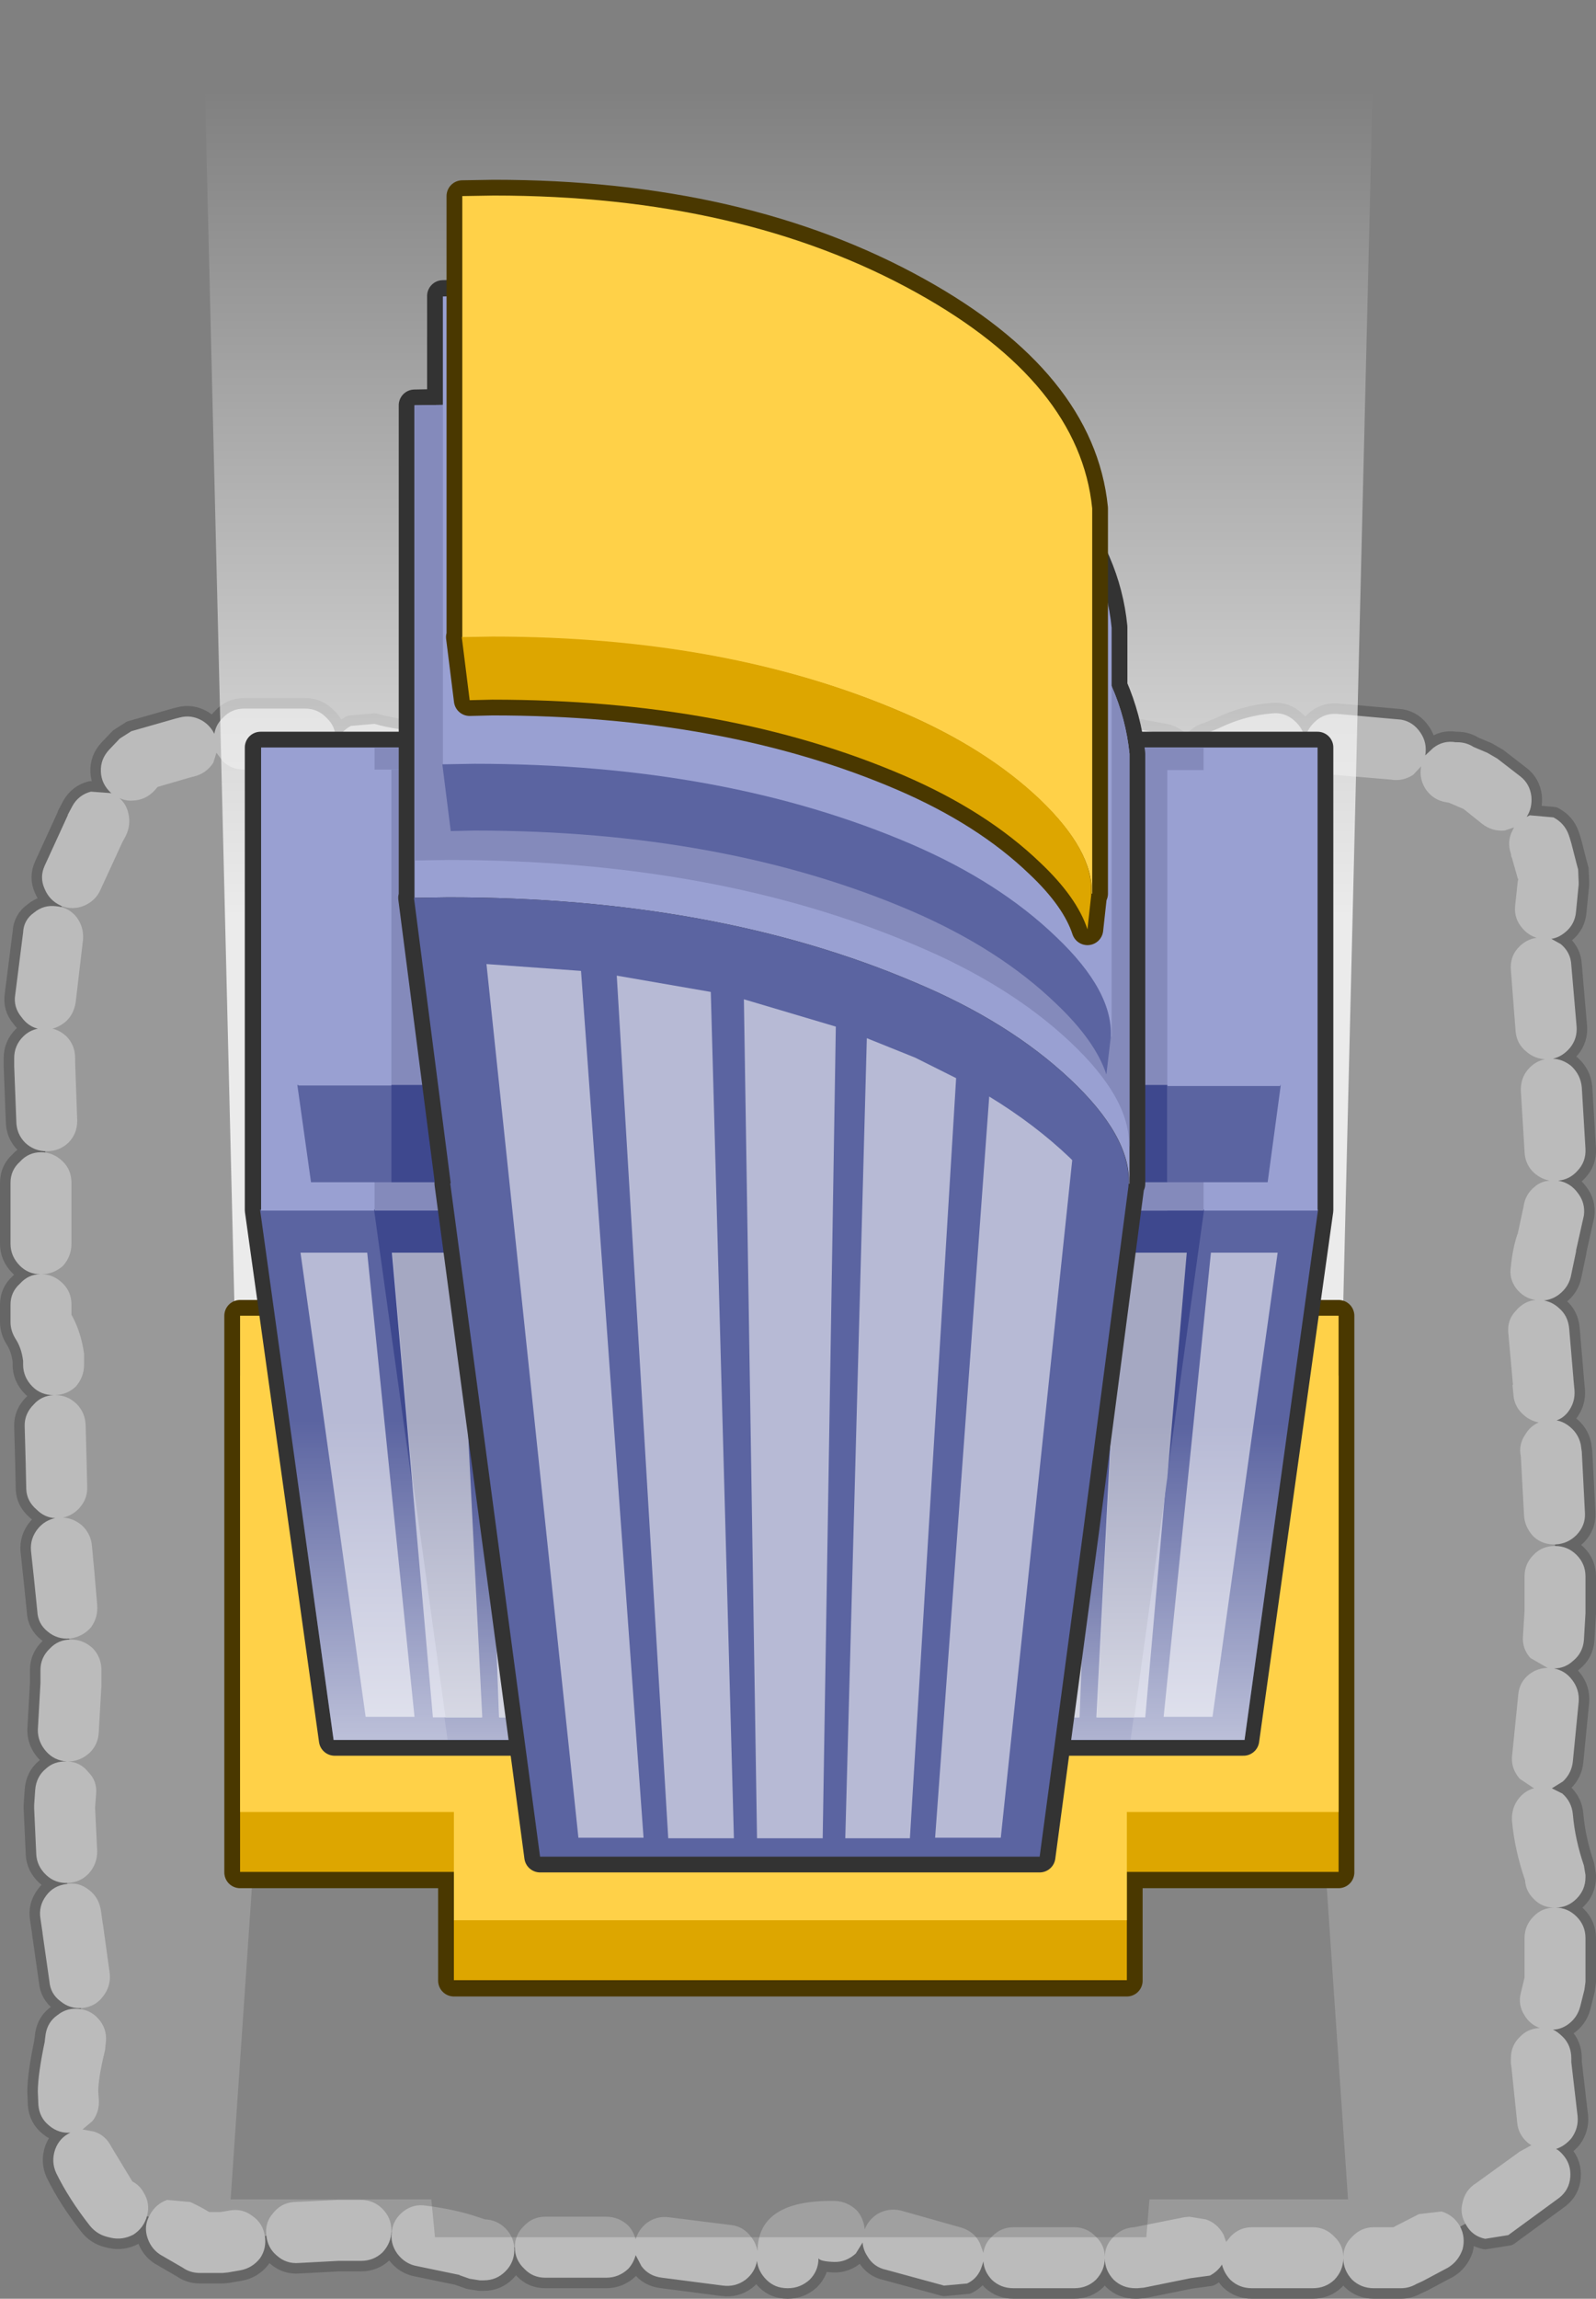 <?xml version="1.0" encoding="UTF-8" standalone="no"?>
<svg xmlns:xlink="http://www.w3.org/1999/xlink" height="218.65px" width="151.9px" xmlns="http://www.w3.org/2000/svg">
  <rect width="100%" height="100%" fill="#808080" stroke="none"/>
  <g transform="matrix(1.0, 0.0, 0.0, 1.0, 75.1, 129.55)">
    <path d="M-28.95 81.55 Q-27.8 81.6 -27.0 82.4 -26.15 83.25 -26.15 84.45 -26.15 85.65 -27.0 86.5 -27.85 87.35 -29.05 87.35 L-29.45 87.35 -30.4 87.2 -31.4 86.85 -31.3 86.85 -35.4 86.0 Q-36.55 85.8 -37.3 84.8 -38.0 83.8 -37.8 82.65 -37.65 81.5 -36.65 80.75 -35.7 80.05 -34.55 80.25 -31.75 80.6 -29.55 81.35 L-29.4 81.4 -28.95 81.55 M-47.15 79.9 L-42.9 79.7 -40.75 79.7 Q-39.55 79.7 -38.7 80.55 -37.85 81.4 -37.85 82.6 -37.85 83.8 -38.7 84.7 -39.55 85.5 -40.75 85.5 L-42.9 85.5 -46.65 85.7 Q-47.85 85.8 -48.75 85.0 -49.65 84.25 -49.75 83.05 -49.9 81.85 -49.1 80.95 -48.35 80.0 -47.15 79.9 M-60.85 81.15 Q-60.3 80.1 -59.2 79.7 L-57.0 79.9 Q-56.0 80.35 -55.2 80.85 L-54.1 80.85 -53.2 80.7 Q-52.0 80.5 -51.05 81.25 -50.1 81.9 -49.9 83.1 -49.7 84.3 -50.35 85.25 -51.1 86.2 -52.25 86.4 L-53.4 86.6 -53.9 86.65 -56.05 86.65 Q-57.0 86.65 -57.7 86.15 L-59.6 85.05 Q-60.65 84.5 -61.05 83.35 -61.45 82.2 -60.85 81.15 M-70.75 63.9 Q-70.55 62.75 -69.6 62.1 -68.65 61.35 -67.4 61.55 -66.25 61.75 -65.55 62.7 -64.85 63.65 -65.05 64.9 L-65.1 65.45 -65.15 65.65 Q-65.75 68.15 -65.75 69.4 L-65.7 70.1 Q-65.6 71.3 -66.3 72.2 L-67.25 73.0 -66.15 73.2 Q-65.05 73.55 -64.5 74.65 L-62.5 77.95 Q-61.8 78.3 -61.4 79.05 -60.8 80.05 -61.1 81.2 -61.4 82.35 -62.4 83.0 -63.45 83.55 -64.55 83.3 L-64.95 83.2 Q-65.9 82.95 -66.55 82.15 -68.55 79.6 -69.75 77.15 -70.25 76.05 -69.85 74.9 -69.45 73.8 -68.4 73.3 L-68.35 73.3 Q-69.5 73.4 -70.4 72.65 -71.35 71.9 -71.45 70.65 L-71.5 69.4 Q-71.5 67.75 -70.8 64.45 L-70.85 64.65 -70.75 63.9 M-65.3 53.5 L-64.65 58.2 Q-64.55 59.4 -65.3 60.35 -66.0 61.3 -67.25 61.45 -68.45 61.55 -69.35 60.8 -70.3 60.1 -70.4 58.9 L-71.05 54.35 -71.05 54.3 -71.25 52.95 Q-71.45 51.75 -70.7 50.75 -70.0 49.8 -68.75 49.65 -67.6 49.45 -66.65 50.2 -65.7 50.9 -65.5 52.15 L-65.3 53.55 -65.3 53.5 M-68.35 26.4 Q-67.15 26.4 -66.25 27.25 -65.45 28.1 -65.45 29.3 L-65.45 30.65 -65.45 30.8 -65.7 35.2 Q-65.75 36.4 -66.6 37.2 -67.5 38.0 -68.65 38.0 -67.45 38.05 -66.7 39.0 -65.85 39.85 -65.95 41.05 L-66.05 42.4 -65.85 46.55 Q-65.85 47.75 -66.65 48.65 -67.45 49.5 -68.65 49.55 -69.85 49.6 -70.7 48.8 -71.6 47.95 -71.65 46.8 L-71.85 42.45 -71.85 42.15 -71.75 40.7 Q-71.65 39.45 -70.75 38.7 -69.95 37.95 -68.75 38.0 -69.95 37.9 -70.7 37.05 -71.5 36.15 -71.5 35.0 L-71.25 30.55 -71.25 29.3 Q-71.25 28.1 -70.35 27.25 -69.55 26.4 -68.35 26.4 M-73.2 -19.05 Q-72.4 -19.95 -71.2 -19.95 -70.0 -19.95 -69.1 -19.05 -68.3 -18.25 -68.3 -17.05 L-68.3 -11.25 Q-68.3 -10.05 -69.1 -9.15 -70.0 -8.35 -71.15 -8.35 -70.0 -8.35 -69.1 -7.45 -68.3 -6.65 -68.3 -5.45 L-68.3 -4.5 Q-67.4 -2.9 -67.1 -0.8 L-67.1 -0.35 -67.1 0.25 Q-67.1 1.45 -67.9 2.35 -68.7 3.1 -69.85 3.15 -68.65 3.15 -67.8 4.0 -67.0 4.8 -66.95 6.0 L-66.85 9.75 -66.85 9.8 -66.8 11.85 Q-66.75 13.0 -67.55 13.9 -68.2 14.6 -69.1 14.8 -68.15 14.85 -67.35 15.5 -66.45 16.3 -66.35 17.5 L-66.1 20.15 -66.1 20.2 -65.85 23.1 Q-65.75 24.3 -66.45 25.25 -67.25 26.15 -68.45 26.3 -69.65 26.4 -70.55 25.65 -71.5 24.9 -71.55 23.7 L-71.85 20.75 -72.15 17.95 Q-72.25 16.75 -71.45 15.8 -70.8 15.05 -69.85 14.85 -70.85 14.8 -71.6 14.05 -72.55 13.25 -72.6 12.1 L-72.65 9.9 -72.65 9.8 -72.75 6.15 Q-72.8 4.95 -71.9 4.05 -71.15 3.2 -70.0 3.15 -71.2 3.15 -72.0 2.35 -72.9 1.45 -72.9 0.25 L-72.9 -0.1 Q-73.05 -1.35 -73.65 -2.25 -74.1 -3.0 -74.1 -3.8 L-74.1 -5.45 Q-74.1 -6.65 -73.2 -7.45 -72.4 -8.35 -71.25 -8.35 -72.4 -8.35 -73.2 -9.15 -74.1 -10.05 -74.1 -11.25 L-74.1 -17.05 Q-74.1 -18.25 -73.2 -19.05 M-67.8 -42.3 Q-67.1 -41.35 -67.2 -40.15 L-67.9 -34.2 Q-68.1 -32.95 -69.0 -32.25 -69.55 -31.85 -70.1 -31.7 -69.4 -31.55 -68.75 -30.95 -67.95 -30.1 -67.95 -28.9 L-67.95 -28.55 -67.75 -22.95 Q-67.75 -21.7 -68.6 -20.85 -69.45 -20.05 -70.65 -20.05 -71.85 -20.05 -72.7 -20.85 -73.55 -21.7 -73.55 -22.95 L-73.75 -28.15 -73.75 -28.35 -73.75 -28.9 Q-73.75 -30.1 -72.9 -30.95 -72.3 -31.55 -71.5 -31.7 -72.45 -31.95 -73.05 -32.8 -73.85 -33.75 -73.65 -34.95 L-72.9 -40.85 Q-72.85 -42.05 -71.85 -42.75 -70.95 -43.5 -69.75 -43.35 -68.55 -43.25 -67.8 -42.3 M-68.65 -52.0 L-68.65 -52.05 -68.2 -52.9 Q-67.6 -53.95 -66.45 -54.25 L-64.4 -54.1 -64.5 -54.1 Q-65.45 -54.95 -65.5 -56.15 -65.55 -57.35 -64.7 -58.25 L-63.7 -59.3 -62.6 -60.0 -58.4 -61.2 -58.0 -61.3 Q-56.9 -61.6 -55.85 -61.0 -55.1 -60.55 -54.7 -59.75 -54.55 -60.65 -53.9 -61.25 -53.1 -62.15 -51.85 -62.15 L-46.05 -62.15 Q-44.85 -62.15 -44.0 -61.25 -43.15 -60.45 -43.15 -59.25 -43.15 -58.05 -44.0 -57.15 -44.85 -56.35 -46.05 -56.35 L-51.85 -56.35 Q-53.1 -56.35 -53.9 -57.15 L-54.5 -57.95 -54.8 -57.0 Q-55.45 -56.0 -56.6 -55.7 L-57.0 -55.6 -60.1 -54.7 -60.4 -54.35 Q-61.25 -53.45 -62.45 -53.4 -63.15 -53.35 -63.75 -53.65 -63.1 -53.1 -62.9 -52.25 -62.6 -51.1 -63.15 -50.0 L-63.45 -49.45 -65.5 -45.0 Q-65.95 -43.9 -67.1 -43.4 -68.2 -42.95 -69.3 -43.4 -70.4 -43.9 -70.85 -45.0 -71.35 -46.1 -70.85 -47.2 L-68.65 -52.0 M-31.6 -56.95 Q-31.65 -55.75 -32.5 -54.95 -33.4 -54.1 -34.6 -54.15 -38.8 -54.3 -41.25 -55.2 -42.4 -55.55 -42.95 -56.65 -43.5 -57.7 -43.15 -58.8 -42.75 -59.95 -41.7 -60.5 L-39.45 -60.7 Q-37.5 -60.1 -34.35 -59.95 -33.2 -59.9 -32.35 -59.0 -31.55 -58.15 -31.6 -56.95 M-28.6 -60.2 L-22.5 -60.35 Q-21.3 -60.3 -20.5 -59.45 -19.65 -58.6 -19.65 -57.4 -19.7 -56.2 -20.5 -55.4 -21.4 -54.55 -22.6 -54.55 L-28.25 -54.4 Q-29.45 -54.35 -30.35 -55.15 -31.25 -55.9 -31.35 -57.1 -31.45 -58.35 -30.6 -59.2 -29.8 -60.1 -28.6 -60.2 M16.45 82.35 Q17.65 82.75 18.15 83.8 L18.5 84.75 Q18.6 83.85 19.3 83.2 20.15 82.3 21.35 82.3 L27.15 82.3 Q28.35 82.3 29.2 83.2 30.05 84.0 30.05 85.15 30.05 84.0 30.9 83.2 31.7 82.35 32.85 82.3 L37.6 81.35 38.1 81.3 39.65 81.55 Q40.75 81.9 41.35 83.0 L41.6 83.7 42.0 83.2 Q42.85 82.3 44.05 82.3 L49.85 82.3 Q51.05 82.3 51.9 83.2 52.75 84.0 52.75 85.15 52.75 84.0 53.6 83.2 54.45 82.3 55.65 82.3 L57.5 82.3 57.65 82.25 57.6 82.25 59.95 81.05 62.1 80.8 Q63.25 81.15 63.85 82.2 64.4 83.25 64.1 84.4 63.7 85.55 62.7 86.15 L60.35 87.4 60.25 87.45 59.7 87.7 Q59.0 88.1 58.25 88.1 L55.65 88.1 Q54.45 88.1 53.6 87.3 52.75 86.4 52.75 85.25 52.75 86.4 51.9 87.3 51.05 88.1 49.85 88.1 L44.05 88.1 Q42.85 88.1 42.0 87.3 41.4 86.65 41.2 85.85 40.8 86.5 40.05 86.9 L38.2 87.15 33.75 88.05 33.15 88.1 32.95 88.1 Q31.75 88.1 30.9 87.3 30.05 86.4 30.05 85.25 30.05 86.4 29.2 87.3 28.35 88.1 27.15 88.1 L21.35 88.1 Q20.15 88.1 19.3 87.3 18.55 86.5 18.5 85.55 L18.35 86.0 Q18.0 87.15 16.95 87.65 L14.75 87.85 9.25 86.35 Q8.05 86.1 7.45 85.05 7.05 84.45 7.0 83.75 L6.35 84.8 Q5.4 85.65 4.25 85.6 2.95 85.55 2.8 85.25 2.8 86.45 1.95 87.3 1.05 88.1 -0.1 88.1 L-0.15 88.1 Q-1.35 88.1 -2.15 87.3 -2.95 86.5 -3.05 85.5 -3.25 86.6 -4.15 87.3 -5.1 88.0 -6.3 87.85 L-12.1 87.1 Q-13.35 86.95 -14.05 86.0 L-14.6 84.95 Q-14.8 85.7 -15.3 86.25 -16.2 87.1 -17.4 87.1 L-23.2 87.1 Q-24.4 87.1 -25.2 86.25 -26.1 85.4 -26.1 84.2 -26.1 83.0 -25.2 82.15 -24.4 81.3 -23.2 81.3 L-17.4 81.3 Q-16.2 81.3 -15.3 82.15 -14.8 82.7 -14.6 83.45 -14.35 82.55 -13.55 81.9 -12.6 81.2 -11.45 81.35 L-5.45 82.1 Q-4.3 82.25 -3.55 83.3 -3.15 83.85 -3.0 84.55 -2.95 79.65 4.4 79.8 5.55 79.85 6.45 80.7 7.1 81.45 7.2 82.5 7.55 81.6 8.4 81.05 9.4 80.45 10.6 80.7 L16.45 82.35 M70.85 18.35 Q71.65 17.5 72.9 17.5 74.1 17.5 74.95 18.35 75.8 19.2 75.8 20.4 L75.8 23.8 75.8 23.9 75.65 26.45 Q75.55 27.65 74.65 28.4 73.85 29.15 72.8 29.15 73.85 29.35 74.5 30.2 75.25 31.15 75.15 32.35 L74.6 37.95 Q74.5 39.1 73.65 39.9 L72.6 40.55 73.6 41.05 Q74.5 41.85 74.6 43.05 74.8 45.4 75.65 47.9 L75.8 48.8 75.8 49.0 Q75.8 50.2 74.95 51.05 74.1 51.9 72.95 51.9 74.1 51.9 74.95 52.75 75.8 53.6 75.8 54.8 L75.8 58.95 75.7 59.7 75.3 61.3 Q75.0 62.45 74.0 63.1 73.35 63.5 72.7 63.5 73.15 63.7 73.65 64.2 74.45 65.0 74.45 66.25 L74.45 66.6 75.05 71.75 Q75.15 72.9 74.45 73.85 73.8 74.6 73.0 74.85 73.3 75.0 73.65 75.4 74.45 76.3 74.35 77.55 74.25 78.75 73.3 79.5 L68.45 83.05 66.25 83.4 Q65.05 83.15 64.45 82.1 63.8 81.05 64.1 79.95 64.35 78.75 65.4 78.1 L69.55 75.1 70.65 74.5 70.35 74.3 Q69.4 73.5 69.3 72.35 L68.75 67.05 68.7 66.7 68.7 66.25 Q68.7 65.0 69.55 64.2 70.3 63.4 71.45 63.35 70.5 63.0 70.0 62.15 69.35 61.15 69.65 60.0 L70.0 58.55 70.0 54.8 Q70.0 53.6 70.85 52.75 71.65 51.9 72.85 51.9 71.65 51.9 70.85 51.05 70.1 50.3 70.05 49.3 69.05 46.4 68.8 43.6 68.75 42.35 69.5 41.45 70.1 40.75 70.9 40.55 L69.55 39.65 Q68.75 38.75 68.8 37.6 L69.4 31.65 Q69.5 30.45 70.45 29.7 71.25 29.1 72.2 29.1 L70.55 28.15 Q69.75 27.25 69.85 26.05 L70.0 23.65 70.0 20.4 Q70.0 19.2 70.85 18.35 M15.7 -60.25 Q16.5 -61.15 17.75 -61.15 L23.5 -61.15 Q24.75 -61.15 25.6 -60.25 26.4 -59.45 26.4 -58.25 26.4 -57.0 25.6 -56.15 24.75 -55.35 23.5 -55.35 L17.75 -55.35 Q16.5 -55.35 15.7 -56.15 15.0 -56.85 14.9 -57.65 14.95 -56.65 14.3 -55.7 13.55 -54.75 12.4 -54.55 L6.45 -53.85 Q5.25 -53.75 4.35 -54.45 3.65 -55.05 3.45 -55.8 3.3 -55.05 2.75 -54.4 1.95 -53.5 0.75 -53.45 L-5.1 -53.2 Q-6.35 -53.15 -7.2 -54.0 -8.05 -54.8 -8.1 -56.0 -8.1 -54.85 -8.95 -54.0 -9.8 -53.15 -11.0 -53.15 L-14.2 -53.15 -17.3 -53.4 Q-18.45 -53.6 -19.1 -54.55 -19.85 -55.5 -19.65 -56.75 -19.45 -57.9 -18.5 -58.55 -17.55 -59.3 -16.3 -59.1 L-14.2 -58.95 -11.0 -58.95 Q-9.8 -58.95 -8.95 -58.1 -8.1 -57.25 -8.1 -56.1 -8.1 -57.25 -7.3 -58.1 -6.5 -58.95 -5.3 -59.0 L0.45 -59.25 Q1.6 -59.3 2.5 -58.45 3.1 -58.0 3.35 -57.25 3.5 -58.0 3.95 -58.55 4.7 -59.5 5.9 -59.6 L11.55 -60.3 Q12.7 -60.5 13.7 -59.75 14.65 -59.1 14.85 -57.95 L14.85 -58.25 Q14.85 -59.45 15.7 -60.25 M50.05 -60.9 Q50.9 -61.7 52.1 -61.65 L58.25 -61.1 Q59.4 -60.9 60.1 -59.85 60.75 -58.9 60.55 -57.7 L61.3 -58.4 Q62.25 -59.15 63.45 -58.95 L63.6 -58.95 Q64.45 -58.95 65.15 -58.5 L66.45 -57.95 67.4 -57.4 69.6 -55.7 Q70.5 -55.0 70.65 -53.8 70.75 -52.7 70.2 -51.85 L70.5 -52.0 72.75 -51.8 Q73.8 -51.25 74.2 -50.15 L74.3 -49.85 74.45 -49.35 74.95 -47.4 75.1 -46.85 75.15 -45.65 75.15 -45.4 74.9 -42.85 Q74.8 -41.65 73.9 -40.9 73.25 -40.35 72.55 -40.25 L73.45 -39.75 Q74.4 -38.95 74.45 -37.75 L74.95 -31.95 Q75.05 -30.75 74.3 -29.85 73.6 -29.05 72.7 -28.85 73.65 -28.8 74.45 -28.15 75.35 -27.3 75.45 -26.1 L75.8 -20.25 Q75.85 -19.05 75.05 -18.2 74.3 -17.35 73.2 -17.25 74.35 -17.05 75.05 -16.1 75.8 -15.15 75.65 -13.95 L74.9 -10.6 74.9 -10.5 74.45 -8.35 Q74.25 -7.15 73.25 -6.4 72.65 -5.95 71.85 -5.85 72.65 -5.7 73.25 -5.15 74.15 -4.4 74.25 -3.15 L74.65 1.55 74.65 1.6 74.75 2.65 Q74.85 3.85 74.1 4.8 73.65 5.35 73.05 5.55 73.6 5.65 74.1 6.0 75.1 6.7 75.35 7.85 L75.45 8.55 75.75 14.4 Q75.8 15.55 74.95 16.45 74.1 17.3 72.95 17.35 71.7 17.4 70.85 16.6 70.0 15.7 69.95 14.55 L69.65 9.05 69.65 9.0 Q69.4 7.85 70.1 6.85 70.55 6.1 71.35 5.75 70.6 5.6 70.05 5.15 69.05 4.35 68.95 3.2 L68.85 2.15 68.9 2.2 68.45 -2.8 Q68.35 -4.0 69.15 -4.85 69.95 -5.8 71.05 -5.9 69.95 -6.05 69.2 -7.0 68.5 -7.95 68.7 -9.1 68.85 -10.7 69.3 -12.1 L69.35 -12.2 69.9 -14.75 Q70.05 -15.95 71.0 -16.7 71.6 -17.2 72.4 -17.25 71.6 -17.4 70.95 -17.95 70.05 -18.75 70.0 -20.0 L69.65 -25.75 Q69.6 -27.0 70.35 -27.85 71.0 -28.6 71.95 -28.8 70.95 -28.85 70.2 -29.5 69.25 -30.25 69.15 -31.45 L68.7 -37.25 Q68.6 -38.5 69.35 -39.35 70.1 -40.2 71.15 -40.35 70.35 -40.6 69.8 -41.25 69.0 -42.15 69.1 -43.35 L69.35 -45.7 69.4 -45.9 69.35 -46.0 68.8 -47.95 68.75 -48.05 68.7 -48.35 Q68.3 -49.5 68.85 -50.55 L69.0 -50.85 68.1 -50.55 Q66.9 -50.45 65.95 -51.2 L64.2 -52.6 62.8 -53.2 62.5 -53.25 Q61.35 -53.45 60.65 -54.4 59.95 -55.4 60.15 -56.6 L60.15 -56.65 59.4 -55.85 Q58.4 -55.2 57.25 -55.4 L51.85 -55.85 Q50.65 -55.9 49.85 -56.8 49.2 -57.5 49.1 -58.35 L48.45 -56.95 Q47.6 -56.0 46.45 -55.9 44.9 -55.8 43.5 -55.15 L43.55 -55.15 41.6 -54.3 Q40.45 -54.0 39.4 -54.55 38.3 -55.1 37.95 -56.25 37.7 -55.2 36.85 -54.5 35.9 -53.85 34.7 -54.0 L31.8 -54.55 31.75 -54.6 28.65 -55.4 Q27.5 -55.65 26.85 -56.75 26.25 -57.8 26.55 -58.9 26.85 -60.05 27.9 -60.7 L30.15 -61.0 33.15 -60.2 33.1 -60.2 35.55 -59.75 Q36.75 -59.6 37.5 -58.55 L37.9 -57.75 38.15 -58.4 Q38.7 -59.55 39.85 -59.85 L40.95 -60.3 41.05 -60.35 Q43.45 -61.5 46.05 -61.7 47.2 -61.8 48.1 -61.0 48.95 -60.25 49.1 -59.2 49.25 -60.15 50.05 -60.9" fill="#999999" fill-rule="evenodd" stroke="none"/>
    <path d="M50.05 -60.9 Q49.25 -60.15 49.1 -59.2 48.95 -60.25 48.1 -61.0 47.2 -61.8 46.05 -61.7 43.45 -61.5 41.05 -60.35 L40.95 -60.3 39.85 -59.85 Q38.7 -59.55 38.15 -58.4 L37.9 -57.75 37.5 -58.55 Q36.75 -59.6 35.55 -59.75 L33.1 -60.2 33.15 -60.2 30.15 -61.0 27.9 -60.7 Q26.85 -60.05 26.55 -58.9 26.25 -57.8 26.85 -56.75 27.5 -55.65 28.65 -55.4 L31.75 -54.6 31.8 -54.55 34.7 -54.0 Q35.9 -53.85 36.85 -54.5 37.7 -55.2 37.95 -56.25 38.3 -55.1 39.4 -54.55 40.45 -54.0 41.6 -54.3 L43.55 -55.15 43.5 -55.15 Q44.9 -55.8 46.45 -55.9 47.6 -56.0 48.45 -56.95 L49.1 -58.35 Q49.2 -57.5 49.85 -56.8 50.65 -55.9 51.85 -55.85 L57.25 -55.4 Q58.4 -55.2 59.4 -55.85 L60.15 -56.65 60.15 -56.6 Q59.95 -55.4 60.65 -54.4 61.35 -53.45 62.5 -53.25 L62.8 -53.2 64.2 -52.6 65.95 -51.2 Q66.9 -50.45 68.1 -50.55 L69.0 -50.85 68.85 -50.55 Q68.3 -49.5 68.7 -48.35 L68.75 -48.05 68.8 -47.95 69.35 -46.0 69.4 -45.9 69.35 -45.7 69.1 -43.35 Q69.0 -42.15 69.8 -41.25 70.35 -40.6 71.15 -40.35 70.1 -40.2 69.35 -39.35 68.6 -38.5 68.7 -37.25 L69.15 -31.45 Q69.25 -30.25 70.2 -29.5 70.95 -28.85 71.95 -28.8 71.0 -28.6 70.35 -27.85 69.6 -27.0 69.65 -25.75 L70.0 -20.0 Q70.05 -18.75 70.95 -17.95 71.6 -17.4 72.4 -17.25 71.6 -17.2 71.0 -16.7 70.05 -15.95 69.9 -14.75 L69.35 -12.2 69.3 -12.1 Q68.85 -10.7 68.7 -9.1 68.5 -7.95 69.2 -7.0 69.95 -6.05 71.05 -5.9 69.95 -5.8 69.15 -4.85 68.35 -4.0 68.45 -2.8 L68.9 2.2 68.85 2.15 68.95 3.2 Q69.05 4.35 70.05 5.15 70.6 5.6 71.35 5.75 70.55 6.1 70.1 6.85 69.4 7.85 69.65 9.0 L69.65 9.05 69.95 14.55 Q70.0 15.7 70.85 16.6 71.7 17.4 72.95 17.35 74.1 17.3 74.95 16.45 75.8 15.55 75.75 14.4 L75.45 8.55 75.35 7.85 Q75.1 6.7 74.1 6.0 73.6 5.65 73.05 5.55 73.65 5.35 74.1 4.8 74.85 3.85 74.75 2.65 L74.65 1.6 74.65 1.55 74.25 -3.15 Q74.15 -4.4 73.25 -5.15 72.65 -5.7 71.85 -5.85 72.65 -5.95 73.25 -6.4 74.25 -7.15 74.45 -8.35 L74.9 -10.5 74.9 -10.6 75.65 -13.95 Q75.8 -15.15 75.05 -16.1 74.35 -17.05 73.2 -17.25 74.3 -17.35 75.05 -18.2 75.85 -19.05 75.8 -20.25 L75.45 -26.1 Q75.35 -27.3 74.45 -28.15 73.65 -28.8 72.7 -28.85 73.6 -29.05 74.3 -29.85 75.05 -30.75 74.95 -31.95 L74.45 -37.75 Q74.4 -38.95 73.45 -39.75 L72.55 -40.25 Q73.25 -40.35 73.9 -40.9 74.8 -41.65 74.9 -42.85 L75.15 -45.4 75.15 -45.65 75.1 -46.85 74.95 -47.4 74.45 -49.35 74.3 -49.85 74.2 -50.15 Q73.8 -51.25 72.75 -51.8 L70.5 -52.0 70.2 -51.85 Q70.75 -52.7 70.65 -53.8 70.5 -55.0 69.6 -55.7 L67.4 -57.4 66.45 -57.95 65.15 -58.5 Q64.45 -58.95 63.6 -58.95 L63.45 -58.95 Q62.25 -59.15 61.3 -58.4 L60.55 -57.7 Q60.75 -58.9 60.1 -59.85 59.4 -60.9 58.25 -61.1 L52.1 -61.65 Q50.9 -61.7 50.05 -60.9 M15.7 -60.25 Q14.85 -59.45 14.85 -58.25 L14.85 -57.95 Q14.65 -59.1 13.7 -59.75 12.7 -60.5 11.55 -60.3 L5.9 -59.6 Q4.7 -59.5 3.95 -58.55 3.5 -58.0 3.35 -57.25 3.1 -58.0 2.5 -58.45 1.6 -59.3 0.45 -59.25 L-5.3 -59.0 Q-6.5 -58.95 -7.3 -58.1 -8.1 -57.25 -8.1 -56.1 -8.1 -57.25 -8.95 -58.1 -9.8 -58.95 -11.0 -58.95 L-14.2 -58.95 -16.3 -59.1 Q-17.55 -59.3 -18.5 -58.55 -19.45 -57.9 -19.65 -56.75 -19.85 -55.5 -19.1 -54.55 -18.45 -53.6 -17.3 -53.4 L-14.2 -53.15 -11.0 -53.15 Q-9.8 -53.15 -8.95 -54.0 -8.1 -54.85 -8.1 -56.0 -8.05 -54.8 -7.2 -54.0 -6.35 -53.15 -5.1 -53.2 L0.75 -53.45 Q1.95 -53.5 2.75 -54.4 3.3 -55.05 3.45 -55.8 3.65 -55.05 4.35 -54.45 5.25 -53.75 6.45 -53.85 L12.4 -54.55 Q13.55 -54.75 14.3 -55.7 14.95 -56.65 14.9 -57.65 15.0 -56.85 15.7 -56.15 16.5 -55.35 17.75 -55.35 L23.5 -55.35 Q24.75 -55.35 25.6 -56.15 26.4 -57.0 26.4 -58.25 26.4 -59.45 25.6 -60.25 24.75 -61.15 23.5 -61.15 L17.75 -61.15 Q16.5 -61.15 15.7 -60.25 M70.85 18.35 Q70.0 19.2 70.0 20.4 L70.0 23.65 69.85 26.05 Q69.75 27.25 70.55 28.15 L72.2 29.1 Q71.25 29.1 70.45 29.7 69.5 30.45 69.4 31.65 L68.8 37.6 Q68.75 38.75 69.55 39.65 L70.9 40.55 Q70.1 40.75 69.5 41.45 68.75 42.35 68.8 43.6 69.05 46.4 70.05 49.3 70.1 50.3 70.85 51.05 71.65 51.9 72.85 51.9 71.65 51.9 70.85 52.75 70.0 53.6 70.0 54.8 L70.0 58.55 69.65 60.0 Q69.35 61.15 70.0 62.15 70.5 63.0 71.45 63.35 70.3 63.4 69.55 64.2 68.7 65.0 68.7 66.25 L68.7 66.7 68.75 67.05 69.3 72.35 Q69.4 73.5 70.35 74.3 L70.65 74.5 69.55 75.1 65.4 78.1 Q64.35 78.75 64.1 79.95 63.8 81.05 64.45 82.1 65.05 83.15 66.25 83.4 L68.45 83.05 73.3 79.5 Q74.25 78.75 74.35 77.55 74.45 76.3 73.65 75.4 73.3 75.0 73.0 74.85 73.8 74.6 74.45 73.85 75.15 72.9 75.05 71.75 L74.45 66.6 74.45 66.25 Q74.45 65.0 73.65 64.2 73.15 63.7 72.7 63.5 73.35 63.5 74.0 63.1 75.0 62.45 75.3 61.3 L75.7 59.7 75.8 58.95 75.8 54.8 Q75.8 53.6 74.95 52.75 74.1 51.9 72.95 51.9 74.1 51.9 74.95 51.05 75.8 50.2 75.8 49.0 L75.8 48.8 75.65 47.9 Q74.8 45.4 74.6 43.05 74.5 41.85 73.6 41.05 L72.6 40.55 73.65 39.9 Q74.5 39.1 74.6 37.95 L75.15 32.35 Q75.25 31.15 74.5 30.2 73.85 29.35 72.8 29.15 73.85 29.15 74.65 28.4 75.55 27.65 75.65 26.45 L75.8 23.9 75.8 23.8 75.8 20.4 Q75.8 19.2 74.95 18.35 74.1 17.5 72.9 17.5 71.65 17.5 70.85 18.35 M16.45 82.35 L10.6 80.7 Q9.4 80.45 8.4 81.05 7.55 81.6 7.2 82.5 7.1 81.45 6.45 80.7 5.55 79.85 4.4 79.8 -2.95 79.65 -3.0 84.55 -3.15 83.85 -3.55 83.3 -4.3 82.25 -5.45 82.1 L-11.45 81.35 Q-12.6 81.2 -13.55 81.9 -14.35 82.55 -14.6 83.45 -14.8 82.7 -15.3 82.15 -16.2 81.3 -17.4 81.3 L-23.2 81.3 Q-24.4 81.3 -25.2 82.15 -26.1 83.0 -26.1 84.2 -26.1 85.4 -25.2 86.25 -24.4 87.1 -23.2 87.1 L-17.4 87.1 Q-16.2 87.1 -15.3 86.25 -14.8 85.7 -14.6 84.95 L-14.05 86.0 Q-13.35 86.95 -12.1 87.1 L-6.3 87.85 Q-5.1 88.0 -4.15 87.3 -3.25 86.6 -3.05 85.5 -2.95 86.5 -2.15 87.3 -1.35 88.1 -0.15 88.1 L-0.1 88.1 Q1.05 88.1 1.95 87.3 2.8 86.45 2.8 85.25 2.95 85.55 4.25 85.6 5.4 85.65 6.35 84.8 L7.0 83.75 Q7.05 84.45 7.45 85.05 8.05 86.1 9.25 86.35 L14.75 87.85 16.95 87.65 Q18.0 87.15 18.35 86.0 L18.5 85.55 Q18.55 86.5 19.3 87.3 20.15 88.1 21.35 88.1 L27.15 88.1 Q28.35 88.1 29.2 87.3 30.05 86.4 30.05 85.25 30.05 86.4 30.9 87.3 31.75 88.1 32.95 88.1 L33.15 88.1 33.75 88.05 38.2 87.15 40.05 86.9 Q40.8 86.5 41.2 85.85 41.4 86.65 42.0 87.3 42.85 88.1 44.05 88.1 L49.85 88.1 Q51.05 88.1 51.9 87.3 52.75 86.4 52.75 85.25 52.75 86.4 53.6 87.3 54.45 88.1 55.65 88.1 L58.25 88.1 Q59.0 88.1 59.7 87.7 L60.25 87.45 60.35 87.4 62.7 86.15 Q63.7 85.55 64.1 84.4 64.4 83.25 63.85 82.2 63.25 81.15 62.1 80.8 L59.95 81.05 57.6 82.25 57.65 82.25 57.5 82.3 55.65 82.3 Q54.45 82.3 53.6 83.2 52.75 84.0 52.75 85.15 52.75 84.0 51.9 83.2 51.05 82.3 49.85 82.3 L44.05 82.3 Q42.85 82.3 42.0 83.2 L41.6 83.7 41.35 83.0 Q40.75 81.9 39.65 81.55 L38.1 81.3 37.6 81.35 32.85 82.3 Q31.7 82.35 30.9 83.2 30.05 84.0 30.05 85.15 30.05 84.0 29.2 83.2 28.35 82.3 27.15 82.3 L21.35 82.3 Q20.15 82.3 19.3 83.2 18.6 83.85 18.5 84.75 L18.15 83.8 Q17.65 82.75 16.45 82.35 M-28.6 -60.2 Q-29.8 -60.1 -30.6 -59.2 -31.45 -58.35 -31.35 -57.1 -31.25 -55.9 -30.35 -55.15 -29.45 -54.35 -28.25 -54.4 L-22.6 -54.55 Q-21.4 -54.55 -20.5 -55.4 -19.7 -56.2 -19.65 -57.4 -19.65 -58.6 -20.5 -59.45 -21.3 -60.3 -22.5 -60.35 L-28.6 -60.2 M-31.6 -56.95 Q-31.55 -58.15 -32.35 -59.0 -33.2 -59.9 -34.35 -59.95 -37.5 -60.1 -39.45 -60.7 L-41.7 -60.5 Q-42.75 -59.95 -43.15 -58.8 -43.5 -57.7 -42.95 -56.65 -42.4 -55.55 -41.25 -55.2 -38.8 -54.3 -34.6 -54.15 -33.4 -54.1 -32.5 -54.95 -31.65 -55.75 -31.6 -56.95 M-68.65 -52.0 L-70.85 -47.2 Q-71.35 -46.1 -70.85 -45.0 -70.4 -43.9 -69.3 -43.4 -68.2 -42.95 -67.1 -43.4 -65.95 -43.9 -65.5 -45.0 L-63.45 -49.45 -63.15 -50.0 Q-62.6 -51.1 -62.9 -52.25 -63.1 -53.1 -63.75 -53.65 -63.15 -53.35 -62.45 -53.4 -61.25 -53.45 -60.4 -54.35 L-60.1 -54.7 -57.0 -55.6 -56.6 -55.7 Q-55.45 -56.0 -54.8 -57.0 L-54.5 -57.95 -53.9 -57.15 Q-53.1 -56.35 -51.85 -56.35 L-46.05 -56.35 Q-44.85 -56.35 -44.0 -57.15 -43.15 -58.05 -43.15 -59.25 -43.15 -60.45 -44.0 -61.25 -44.85 -62.15 -46.05 -62.15 L-51.85 -62.15 Q-53.1 -62.15 -53.9 -61.25 -54.55 -60.65 -54.7 -59.75 -55.1 -60.55 -55.85 -61.0 -56.9 -61.6 -58.0 -61.3 L-58.4 -61.2 -62.6 -60.0 -63.7 -59.3 -64.7 -58.25 Q-65.55 -57.35 -65.5 -56.15 -65.45 -54.95 -64.5 -54.1 L-64.4 -54.1 -66.45 -54.25 Q-67.6 -53.95 -68.2 -52.9 L-68.65 -52.05 -68.65 -52.0 M-67.8 -42.3 Q-68.55 -43.25 -69.75 -43.35 -70.95 -43.5 -71.85 -42.75 -72.85 -42.05 -72.9 -40.85 L-73.65 -34.95 Q-73.85 -33.75 -73.05 -32.8 -72.45 -31.95 -71.5 -31.7 -72.3 -31.55 -72.9 -30.95 -73.75 -30.1 -73.75 -28.9 L-73.75 -28.35 -73.75 -28.15 -73.55 -22.95 Q-73.55 -21.7 -72.7 -20.85 -71.85 -20.05 -70.65 -20.05 -69.45 -20.05 -68.6 -20.85 -67.75 -21.7 -67.75 -22.95 L-67.95 -28.55 -67.95 -28.9 Q-67.95 -30.1 -68.75 -30.95 -69.4 -31.55 -70.1 -31.7 -69.55 -31.85 -69.0 -32.25 -68.1 -32.95 -67.9 -34.2 L-67.2 -40.15 Q-67.1 -41.35 -67.8 -42.3 M-73.2 -19.05 Q-74.1 -18.25 -74.1 -17.05 L-74.1 -11.25 Q-74.1 -10.05 -73.2 -9.15 -72.4 -8.35 -71.25 -8.35 -72.4 -8.35 -73.2 -7.45 -74.1 -6.65 -74.1 -5.45 L-74.1 -3.8 Q-74.1 -3.0 -73.65 -2.25 -73.05 -1.35 -72.9 -0.1 L-72.9 0.25 Q-72.9 1.45 -72.0 2.35 -71.2 3.15 -70.0 3.15 -71.15 3.2 -71.9 4.05 -72.8 4.95 -72.75 6.15 L-72.65 9.8 -72.65 9.9 -72.6 12.1 Q-72.55 13.25 -71.6 14.05 -70.85 14.8 -69.85 14.85 -70.8 15.05 -71.45 15.8 -72.25 16.75 -72.15 17.95 L-71.85 20.75 -71.55 23.7 Q-71.5 24.9 -70.55 25.65 -69.65 26.4 -68.45 26.3 -67.25 26.15 -66.45 25.25 -65.75 24.3 -65.85 23.1 L-66.1 20.2 -66.1 20.15 -66.35 17.5 Q-66.45 16.3 -67.35 15.5 -68.15 14.85 -69.1 14.8 -68.2 14.6 -67.55 13.9 -66.75 13.0 -66.8 11.85 L-66.85 9.8 -66.85 9.75 -66.95 6.0 Q-67.0 4.8 -67.8 4.0 -68.65 3.15 -69.85 3.15 -68.7 3.1 -67.9 2.35 -67.1 1.45 -67.1 0.25 L-67.1 -0.35 -67.1 -0.8 Q-67.4 -2.9 -68.3 -4.5 L-68.3 -5.45 Q-68.3 -6.65 -69.1 -7.45 -70.0 -8.35 -71.15 -8.35 -70.0 -8.35 -69.1 -9.15 -68.3 -10.05 -68.3 -11.25 L-68.3 -17.05 Q-68.3 -18.25 -69.1 -19.05 -70.0 -19.95 -71.2 -19.95 -72.4 -19.95 -73.2 -19.05 M-68.35 26.4 Q-69.55 26.4 -70.35 27.25 -71.25 28.1 -71.25 29.3 L-71.25 30.55 -71.5 35.0 Q-71.5 36.15 -70.7 37.05 -69.95 37.9 -68.75 38.0 -69.95 37.95 -70.75 38.7 -71.65 39.45 -71.75 40.7 L-71.85 42.15 -71.85 42.45 -71.65 46.8 Q-71.6 47.95 -70.7 48.8 -69.85 49.6 -68.65 49.55 -67.45 49.5 -66.65 48.65 -65.85 47.75 -65.85 46.55 L-66.05 42.4 -65.95 41.05 Q-65.85 39.85 -66.7 39.0 -67.45 38.05 -68.65 38.0 -67.5 38.0 -66.6 37.2 -65.75 36.4 -65.7 35.2 L-65.45 30.8 -65.45 30.65 -65.45 29.3 Q-65.45 28.1 -66.25 27.25 -67.15 26.4 -68.35 26.4 M-65.3 53.5 L-65.3 53.55 -65.5 52.15 Q-65.7 50.9 -66.65 50.2 -67.6 49.45 -68.75 49.65 -70.0 49.8 -70.7 50.75 -71.45 51.75 -71.25 52.95 L-71.05 54.3 -71.05 54.35 -70.4 58.9 Q-70.3 60.1 -69.35 60.8 -68.45 61.55 -67.25 61.45 -66.0 61.3 -65.3 60.35 -64.55 59.4 -64.65 58.2 L-65.3 53.5 M-70.75 63.9 L-70.85 64.65 -70.8 64.45 Q-71.5 67.75 -71.5 69.4 L-71.45 70.65 Q-71.35 71.9 -70.4 72.65 -69.5 73.4 -68.35 73.3 L-68.4 73.3 Q-69.45 73.8 -69.85 74.9 -70.25 76.05 -69.75 77.15 -68.55 79.6 -66.55 82.15 -65.9 82.95 -64.95 83.2 L-64.55 83.3 Q-63.45 83.55 -62.4 83.0 -61.4 82.35 -61.1 81.2 -60.8 80.05 -61.4 79.05 -61.8 78.3 -62.5 77.95 L-64.5 74.65 Q-65.05 73.55 -66.15 73.2 L-67.25 73.0 -66.3 72.2 Q-65.6 71.3 -65.7 70.1 L-65.75 69.4 Q-65.75 68.15 -65.15 65.65 L-65.1 65.45 -65.05 64.9 Q-64.85 63.65 -65.55 62.7 -66.25 61.75 -67.4 61.55 -68.65 61.35 -69.6 62.1 -70.55 62.75 -70.75 63.9 M-60.85 81.15 Q-61.45 82.2 -61.05 83.35 -60.65 84.5 -59.6 85.05 L-57.7 86.15 Q-57.0 86.65 -56.05 86.65 L-53.9 86.65 -53.4 86.6 -52.25 86.4 Q-51.1 86.2 -50.35 85.25 -49.7 84.3 -49.9 83.1 -50.1 81.9 -51.05 81.25 -52.0 80.5 -53.2 80.7 L-54.1 80.85 -55.2 80.85 Q-56.0 80.35 -57.0 79.9 L-59.2 79.7 Q-60.3 80.1 -60.85 81.15 M-47.15 79.9 Q-48.35 80.0 -49.1 80.95 -49.9 81.85 -49.75 83.05 -49.65 84.25 -48.75 85.0 -47.85 85.8 -46.65 85.7 L-42.9 85.5 -40.75 85.5 Q-39.55 85.5 -38.7 84.7 -37.85 83.8 -37.85 82.6 -37.85 81.4 -38.7 80.55 -39.55 79.7 -40.75 79.7 L-42.9 79.7 -47.15 79.9 M-28.95 81.55 L-29.4 81.4 -29.55 81.35 Q-31.75 80.6 -34.55 80.25 -35.7 80.05 -36.65 80.75 -37.65 81.5 -37.8 82.65 -38.0 83.8 -37.3 84.8 -36.55 85.8 -35.4 86.0 L-31.3 86.85 -31.4 86.85 -30.4 87.2 -29.45 87.35 -29.05 87.35 Q-27.85 87.35 -27.0 86.5 -26.15 85.65 -26.15 84.45 -26.15 83.25 -27.0 82.4 -27.8 81.6 -28.95 81.55" fill="none" stroke="#666666" stroke-linecap="round" stroke-linejoin="round" stroke-width="2.0"/>
    <path d="M42.25 -57.75 Q44.6 -58.85 47.05 -58.85 57.45 -58.85 60.3 -57.45 L61.75 -56.5 Q62.4 -56.1 63.6 -56.05 64.5 -55.5 65.6 -55.2 L67.95 -53.35 Q70.5 -51.25 71.55 -48.95 L72.2 -46.55 72.25 -45.65 71.6 -37.5 72.25 -29.8 72.9 -19.1 72.9 -16.2 72.9 -15.9 Q72.85 -14.0 72.1 -11.4 71.3 -8.6 71.3 -5.2 71.3 -2.5 71.75 1.85 L72.55 8.8 72.9 16.05 72.9 19.15 72.9 23.8 72.25 31.9 Q71.6 38.15 71.6 40.85 71.6 44.7 72.9 48.8 L72.9 58.95 Q71.6 63.8 71.6 66.7 L72.55 76.25 Q70.15 78.6 66.5 80.75 64.75 81.85 58.95 84.8 L58.25 85.2 40.1 85.2 Q39.4 84.2 38.1 84.2 L33.15 85.2 16.1 85.2 8.1 83.15 Q0.0 81.65 -0.1 85.2 L-4.4 85.2 -11.8 84.2 -26.85 84.2 -28.0 84.45 -29.45 84.45 -30.4 84.1 Q-35.0 82.6 -42.9 82.6 -47.2 82.6 -53.9 83.75 L-56.05 83.75 Q-58.0 82.35 -61.1 81.25 -62.8 80.6 -64.3 80.4 -68.65 74.8 -68.65 69.4 L-68.0 65.0 Q-67.35 62.1 -67.35 60.65 -67.35 59.65 -68.2 53.9 L-68.65 51.0 -68.95 42.3 -68.35 30.65 Q-68.35 27.0 -69.0 20.45 L-69.75 9.8 -70.0 -0.35 Q-70.25 -2.3 -71.2 -3.8 L-71.2 -17.15 Q-70.35 -21.1 -70.85 -28.35 L-71.05 -32.75 Q-70.6 -35.9 -70.1 -40.8 L-70.05 -40.95 Q-69.55 -41.95 -69.2 -43.5 L-66.05 -50.75 -64.3 -54.4 -61.65 -57.25 -57.7 -58.4 Q-56.7 -58.65 -56.2 -59.25 L-43.65 -59.25 -40.65 -58.05 Q-37.9 -57.0 -32.75 -57.0 L-28.75 -57.3 Q-24.65 -57.55 -21.25 -57.4 L-18.85 -56.75 Q-16.95 -56.05 -14.2 -56.05 -2.75 -56.05 4.05 -56.55 10.25 -57.0 16.4 -58.25 L29.1 -58.25 32.4 -57.4 37.8 -56.7 Q39.95 -56.7 42.25 -57.75" fill="#999999" fill-rule="evenodd" stroke="none"/>
    <path d="M-28.95 81.55 Q-27.8 81.6 -27.0 82.4 -26.15 83.25 -26.15 84.45 -26.15 85.65 -27.0 86.5 -27.85 87.35 -29.05 87.35 L-29.45 87.35 -30.4 87.2 -31.4 86.85 -31.3 86.85 -35.4 86.0 Q-36.55 85.8 -37.3 84.8 -38.0 83.8 -37.8 82.65 -37.65 81.5 -36.65 80.75 -35.7 80.05 -34.55 80.25 -31.75 80.6 -29.55 81.35 L-29.4 81.4 -28.95 81.55 M-47.15 79.9 L-42.9 79.7 -40.75 79.7 Q-39.55 79.7 -38.7 80.55 -37.85 81.4 -37.85 82.6 -37.85 83.8 -38.7 84.7 -39.55 85.5 -40.75 85.5 L-42.9 85.5 -46.65 85.7 Q-47.85 85.8 -48.75 85.0 -49.65 84.25 -49.75 83.05 -49.9 81.85 -49.1 80.95 -48.35 80.0 -47.15 79.9 M-60.85 81.15 Q-60.3 80.1 -59.2 79.7 L-57.0 79.9 Q-56.0 80.35 -55.2 80.85 L-54.1 80.85 -53.2 80.7 Q-52.0 80.5 -51.05 81.25 -50.1 81.9 -49.9 83.1 -49.7 84.3 -50.35 85.25 -51.1 86.2 -52.25 86.4 L-53.4 86.6 -53.9 86.65 -56.05 86.65 Q-57.0 86.65 -57.7 86.15 L-59.6 85.05 Q-60.65 84.5 -61.05 83.35 -61.45 82.2 -60.85 81.15 M-70.8 64.45 L-70.85 64.65 -70.75 63.9 Q-70.55 62.75 -69.6 62.1 -68.65 61.35 -67.4 61.55 -66.25 61.75 -65.55 62.7 -64.85 63.65 -65.05 64.9 L-65.1 65.45 -65.15 65.65 Q-65.75 68.15 -65.75 69.4 L-65.7 70.1 Q-65.6 71.3 -66.3 72.2 L-67.25 73.0 -66.15 73.2 Q-65.05 73.55 -64.5 74.65 L-62.5 77.95 Q-61.8 78.3 -61.4 79.05 -60.8 80.05 -61.1 81.2 -61.4 82.35 -62.4 83.0 -63.45 83.55 -64.55 83.3 L-64.95 83.2 Q-65.9 82.95 -66.55 82.15 -68.55 79.6 -69.75 77.15 -70.25 76.05 -69.85 74.9 -69.45 73.8 -68.4 73.3 L-68.35 73.3 Q-69.5 73.4 -70.4 72.65 -71.35 71.9 -71.45 70.65 L-71.5 69.4 Q-71.5 67.75 -70.8 64.45 M-66.65 50.2 Q-65.7 50.9 -65.5 52.15 L-65.3 53.55 -65.3 53.5 -64.65 58.2 Q-64.55 59.4 -65.3 60.35 -66.0 61.3 -67.25 61.45 -68.45 61.55 -69.35 60.8 -70.3 60.1 -70.4 58.9 L-71.05 54.35 -71.05 54.3 -71.25 52.95 Q-71.45 51.75 -70.7 50.75 -70.0 49.8 -68.75 49.65 -67.6 49.45 -66.65 50.2 M-68.35 26.4 Q-67.15 26.4 -66.25 27.25 -65.45 28.1 -65.45 29.3 L-65.45 30.65 -65.45 30.8 -65.7 35.2 Q-65.75 36.4 -66.6 37.2 -67.5 38.0 -68.65 38.0 -67.45 38.05 -66.7 39.0 -65.85 39.85 -65.95 41.05 L-66.05 42.4 -65.85 46.55 Q-65.85 47.75 -66.65 48.65 -67.45 49.5 -68.65 49.55 -69.85 49.6 -70.7 48.8 -71.6 47.95 -71.65 46.8 L-71.85 42.45 -71.85 42.15 -71.75 40.7 Q-71.65 39.45 -70.75 38.7 -69.95 37.95 -68.75 38.0 -69.95 37.9 -70.7 37.05 -71.5 36.15 -71.5 35.0 L-71.25 30.55 -71.25 29.3 Q-71.25 28.1 -70.35 27.25 -69.55 26.4 -68.35 26.4 M-73.2 -19.05 Q-72.4 -19.95 -71.2 -19.95 -70.0 -19.95 -69.1 -19.05 -68.3 -18.25 -68.3 -17.05 L-68.3 -11.25 Q-68.3 -10.05 -69.1 -9.15 -70.0 -8.35 -71.15 -8.35 -70.0 -8.35 -69.1 -7.45 -68.3 -6.65 -68.3 -5.45 L-68.3 -4.5 Q-67.4 -2.9 -67.1 -0.8 L-67.1 -0.35 -67.1 0.25 Q-67.1 1.45 -67.9 2.35 -68.7 3.1 -69.85 3.15 -68.65 3.15 -67.8 4.0 -67.0 4.8 -66.95 6.0 L-66.85 9.75 -66.85 9.8 -66.8 11.85 Q-66.75 13.0 -67.55 13.9 -68.2 14.6 -69.1 14.8 -68.15 14.85 -67.35 15.5 -66.45 16.3 -66.35 17.5 L-66.1 20.15 -66.1 20.2 -65.85 23.1 Q-65.75 24.3 -66.45 25.25 -67.25 26.15 -68.45 26.3 -69.65 26.4 -70.55 25.65 -71.5 24.9 -71.55 23.7 L-71.85 20.75 -72.15 17.95 Q-72.25 16.75 -71.45 15.8 -70.8 15.05 -69.85 14.85 -70.85 14.8 -71.6 14.05 -72.55 13.25 -72.6 12.1 L-72.65 9.9 -72.65 9.8 -72.75 6.15 Q-72.8 4.95 -71.9 4.05 -71.15 3.2 -70.0 3.15 -71.2 3.15 -72.0 2.35 -72.9 1.45 -72.9 0.25 L-72.9 -0.1 Q-73.05 -1.35 -73.65 -2.25 -74.1 -3.0 -74.1 -3.8 L-74.1 -5.45 Q-74.1 -6.65 -73.2 -7.45 -72.4 -8.35 -71.25 -8.35 -72.4 -8.35 -73.2 -9.15 -74.1 -10.05 -74.1 -11.25 L-74.1 -17.05 Q-74.1 -18.25 -73.2 -19.05 M-67.8 -42.3 Q-67.1 -41.35 -67.2 -40.15 L-67.9 -34.2 Q-68.1 -32.95 -69.0 -32.25 -69.55 -31.85 -70.1 -31.7 -69.4 -31.55 -68.75 -30.95 -67.95 -30.1 -67.95 -28.9 L-67.95 -28.55 -67.75 -22.95 Q-67.75 -21.7 -68.6 -20.85 -69.45 -20.05 -70.65 -20.05 -71.85 -20.05 -72.7 -20.85 -73.55 -21.7 -73.55 -22.95 L-73.75 -28.15 -73.75 -28.35 -73.75 -28.9 Q-73.75 -30.1 -72.9 -30.95 -72.3 -31.55 -71.5 -31.7 -72.45 -31.95 -73.05 -32.8 -73.85 -33.75 -73.65 -34.95 L-72.9 -40.85 Q-72.85 -42.05 -71.85 -42.75 -70.95 -43.5 -69.75 -43.35 -68.55 -43.25 -67.8 -42.3 M-68.65 -52.0 L-68.65 -52.05 -68.2 -52.9 Q-67.6 -53.95 -66.45 -54.25 L-64.4 -54.1 -64.5 -54.1 Q-65.45 -54.95 -65.5 -56.15 -65.55 -57.35 -64.7 -58.25 L-63.7 -59.3 -62.6 -60.0 -58.4 -61.2 -58.0 -61.3 Q-56.9 -61.6 -55.85 -61.0 -55.1 -60.55 -54.7 -59.75 -54.55 -60.65 -53.9 -61.25 -53.1 -62.15 -51.85 -62.15 L-46.05 -62.15 Q-44.85 -62.15 -44.0 -61.25 -43.15 -60.45 -43.15 -59.25 -43.15 -58.05 -44.0 -57.15 -44.85 -56.35 -46.05 -56.35 L-51.85 -56.35 Q-53.1 -56.35 -53.9 -57.15 L-54.5 -57.95 -54.8 -57.0 Q-55.45 -56.0 -56.6 -55.7 L-57.0 -55.6 -60.1 -54.7 -60.4 -54.35 Q-61.25 -53.45 -62.45 -53.4 -63.15 -53.35 -63.75 -53.65 -63.1 -53.1 -62.9 -52.25 -62.6 -51.1 -63.15 -50.0 L-63.45 -49.45 -65.5 -45.0 Q-65.95 -43.9 -67.1 -43.4 -68.2 -42.95 -69.3 -43.4 -70.4 -43.9 -70.85 -45.0 -71.35 -46.1 -70.85 -47.2 L-68.65 -52.0 M-31.6 -56.95 Q-31.65 -55.75 -32.5 -54.95 -33.4 -54.1 -34.6 -54.15 -38.8 -54.3 -41.25 -55.2 -42.4 -55.55 -42.95 -56.65 -43.5 -57.7 -43.15 -58.8 -42.75 -59.95 -41.7 -60.5 L-39.45 -60.7 Q-37.5 -60.1 -34.35 -59.95 -33.2 -59.9 -32.35 -59.0 -31.55 -58.15 -31.6 -56.95 M-28.6 -60.2 L-22.5 -60.35 Q-21.3 -60.3 -20.5 -59.45 -19.65 -58.6 -19.65 -57.4 -19.7 -56.2 -20.5 -55.4 -21.4 -54.55 -22.6 -54.55 L-28.25 -54.4 Q-29.45 -54.35 -30.35 -55.15 -31.25 -55.9 -31.35 -57.1 -31.45 -58.35 -30.6 -59.2 -29.8 -60.1 -28.6 -60.2 M10.6 80.7 L16.45 82.35 Q17.65 82.75 18.15 83.8 L18.5 84.75 Q18.6 83.85 19.3 83.2 20.15 82.3 21.35 82.3 L27.15 82.3 Q28.35 82.3 29.2 83.2 30.05 84.0 30.05 85.15 30.05 84.0 30.9 83.2 31.7 82.35 32.85 82.3 L37.6 81.35 38.1 81.3 39.65 81.55 Q40.75 81.9 41.35 83.0 L41.6 83.7 42.0 83.2 Q42.85 82.3 44.05 82.3 L49.85 82.3 Q51.05 82.3 51.9 83.2 52.75 84.0 52.75 85.15 52.75 84.0 53.6 83.2 54.45 82.3 55.65 82.3 L57.5 82.3 57.65 82.25 57.6 82.25 59.95 81.05 62.1 80.8 Q63.25 81.15 63.85 82.2 64.4 83.25 64.1 84.4 63.7 85.55 62.7 86.15 L60.35 87.4 60.25 87.45 59.7 87.7 Q59.0 88.1 58.25 88.1 L55.65 88.1 Q54.45 88.1 53.6 87.3 52.75 86.4 52.75 85.25 52.75 86.4 51.9 87.3 51.05 88.1 49.85 88.1 L44.05 88.1 Q42.85 88.1 42.0 87.3 41.4 86.65 41.2 85.85 40.8 86.5 40.05 86.9 L38.2 87.15 33.75 88.05 33.15 88.1 32.95 88.1 Q31.75 88.1 30.9 87.3 30.05 86.4 30.05 85.25 30.05 86.4 29.2 87.3 28.35 88.1 27.15 88.1 L21.35 88.1 Q20.15 88.1 19.3 87.3 18.55 86.5 18.5 85.55 L18.35 86.0 Q18.0 87.15 16.95 87.65 L14.75 87.85 9.25 86.35 Q8.05 86.1 7.45 85.05 7.05 84.45 7.0 83.75 L6.35 84.8 Q5.4 85.65 4.25 85.6 2.95 85.55 2.8 85.25 2.8 86.45 1.95 87.3 1.05 88.1 -0.1 88.1 L-0.15 88.1 Q-1.35 88.1 -2.15 87.3 -2.95 86.5 -3.05 85.5 -3.25 86.6 -4.15 87.3 -5.1 88.0 -6.3 87.85 L-12.1 87.1 Q-13.35 86.95 -14.05 86.0 L-14.6 84.95 Q-14.8 85.7 -15.3 86.25 -16.2 87.1 -17.4 87.1 L-23.2 87.1 Q-24.4 87.1 -25.2 86.25 -26.1 85.4 -26.1 84.2 -26.1 83.0 -25.2 82.15 -24.4 81.3 -23.2 81.3 L-17.4 81.3 Q-16.2 81.3 -15.3 82.15 -14.8 82.7 -14.6 83.45 -14.35 82.55 -13.55 81.9 -12.6 81.2 -11.45 81.35 L-5.45 82.1 Q-4.3 82.25 -3.55 83.3 -3.15 83.85 -3.0 84.55 -2.95 79.65 4.4 79.8 5.55 79.85 6.45 80.7 7.1 81.45 7.2 82.5 7.55 81.6 8.4 81.05 9.4 80.45 10.6 80.7 M70.85 18.35 Q71.65 17.5 72.9 17.5 74.1 17.5 74.95 18.35 75.8 19.2 75.8 20.4 L75.8 23.8 75.8 23.9 75.65 26.45 Q75.55 27.65 74.65 28.4 73.85 29.15 72.8 29.15 73.85 29.35 74.5 30.2 75.25 31.15 75.15 32.35 L74.6 37.95 Q74.5 39.1 73.65 39.9 L72.6 40.55 73.6 41.05 Q74.5 41.85 74.6 43.05 74.8 45.4 75.65 47.9 L75.8 48.8 75.8 49.0 Q75.8 50.2 74.95 51.05 74.1 51.9 72.95 51.9 74.1 51.9 74.95 52.75 75.8 53.6 75.8 54.8 L75.8 58.95 75.7 59.7 75.3 61.3 Q75.0 62.45 74.0 63.1 73.35 63.5 72.7 63.5 73.15 63.7 73.65 64.2 74.45 65.0 74.45 66.25 L74.45 66.6 75.05 71.75 Q75.15 72.9 74.45 73.85 73.8 74.6 73.0 74.85 73.3 75.0 73.65 75.4 74.45 76.3 74.35 77.55 74.25 78.75 73.3 79.5 L68.45 83.05 66.25 83.4 Q65.05 83.15 64.45 82.1 63.8 81.05 64.1 79.95 64.35 78.75 65.4 78.1 L69.55 75.1 70.65 74.5 70.35 74.3 Q69.4 73.5 69.3 72.35 L68.75 67.05 68.7 66.7 68.7 66.25 Q68.7 65.0 69.55 64.2 70.3 63.4 71.45 63.35 70.5 63.0 70.0 62.15 69.35 61.15 69.65 60.0 L70.0 58.55 70.0 54.8 Q70.0 53.6 70.85 52.75 71.65 51.9 72.85 51.9 71.65 51.9 70.85 51.05 70.1 50.3 70.05 49.3 69.05 46.4 68.8 43.6 68.75 42.35 69.5 41.45 70.1 40.75 70.9 40.55 L69.55 39.65 Q68.75 38.75 68.8 37.6 L69.4 31.65 Q69.5 30.45 70.45 29.7 71.25 29.1 72.2 29.1 L70.55 28.15 Q69.75 27.25 69.85 26.05 L70.0 23.65 70.0 20.4 Q70.0 19.2 70.85 18.35 M11.55 -60.3 Q12.7 -60.5 13.7 -59.75 14.65 -59.1 14.85 -57.95 L14.85 -58.25 Q14.85 -59.45 15.7 -60.25 16.5 -61.15 17.75 -61.15 L23.5 -61.15 Q24.75 -61.15 25.6 -60.25 26.4 -59.45 26.4 -58.25 26.4 -57.0 25.6 -56.15 24.75 -55.35 23.5 -55.35 L17.75 -55.35 Q16.5 -55.35 15.7 -56.15 15.0 -56.85 14.9 -57.65 14.95 -56.65 14.3 -55.7 13.55 -54.75 12.4 -54.55 L6.45 -53.85 Q5.25 -53.75 4.35 -54.45 3.65 -55.05 3.45 -55.8 3.3 -55.05 2.75 -54.4 1.95 -53.5 0.75 -53.45 L-5.1 -53.2 Q-6.35 -53.15 -7.2 -54.0 -8.05 -54.8 -8.1 -56.0 -8.1 -54.85 -8.95 -54.0 -9.8 -53.15 -11.0 -53.15 L-14.2 -53.15 -17.3 -53.4 Q-18.45 -53.6 -19.1 -54.55 -19.85 -55.5 -19.65 -56.75 -19.45 -57.9 -18.5 -58.55 -17.55 -59.3 -16.3 -59.1 L-14.2 -58.95 -11.0 -58.95 Q-9.8 -58.95 -8.95 -58.1 -8.1 -57.25 -8.1 -56.1 -8.1 -57.25 -7.3 -58.1 -6.5 -58.95 -5.3 -59.0 L0.45 -59.25 Q1.6 -59.3 2.5 -58.45 3.1 -58.0 3.35 -57.25 3.5 -58.0 3.95 -58.55 4.7 -59.5 5.9 -59.6 L11.55 -60.3 M50.05 -60.9 Q50.9 -61.7 52.1 -61.65 L58.25 -61.1 Q59.4 -60.9 60.1 -59.85 60.75 -58.9 60.55 -57.7 L61.3 -58.4 Q62.25 -59.15 63.45 -58.95 L63.6 -58.95 Q64.45 -58.95 65.15 -58.5 L66.45 -57.95 67.4 -57.4 69.6 -55.7 Q70.5 -55.0 70.65 -53.8 70.75 -52.7 70.2 -51.85 L70.5 -52.0 72.75 -51.8 Q73.8 -51.25 74.2 -50.15 L74.3 -49.85 74.45 -49.35 74.95 -47.4 75.1 -46.85 75.15 -45.65 75.15 -45.4 74.9 -42.85 Q74.8 -41.65 73.9 -40.9 73.25 -40.35 72.55 -40.25 L73.45 -39.75 Q74.4 -38.95 74.45 -37.75 L74.95 -31.95 Q75.05 -30.75 74.3 -29.85 73.6 -29.05 72.7 -28.85 73.65 -28.8 74.45 -28.15 75.35 -27.3 75.45 -26.1 L75.8 -20.25 Q75.85 -19.05 75.05 -18.2 74.3 -17.35 73.2 -17.25 74.35 -17.05 75.05 -16.1 75.8 -15.15 75.65 -13.95 L74.9 -10.6 74.9 -10.5 74.45 -8.35 Q74.25 -7.15 73.25 -6.4 72.65 -5.95 71.85 -5.85 72.65 -5.7 73.25 -5.15 74.15 -4.4 74.25 -3.15 L74.65 1.55 74.65 1.6 74.75 2.65 Q74.85 3.85 74.1 4.8 73.65 5.35 73.05 5.55 73.6 5.65 74.1 6.0 75.1 6.7 75.35 7.85 L75.45 8.55 75.75 14.4 Q75.8 15.55 74.95 16.45 74.1 17.3 72.95 17.35 71.7 17.4 70.85 16.6 70.0 15.7 69.95 14.55 L69.65 9.05 69.65 9.0 Q69.4 7.85 70.1 6.85 70.55 6.1 71.35 5.75 70.6 5.6 70.05 5.15 69.05 4.35 68.95 3.2 L68.85 2.15 68.9 2.2 68.45 -2.8 Q68.35 -4.0 69.15 -4.85 69.95 -5.8 71.05 -5.9 69.95 -6.05 69.2 -7.0 68.5 -7.95 68.7 -9.1 68.85 -10.7 69.3 -12.1 L69.35 -12.2 69.9 -14.75 Q70.05 -15.95 71.0 -16.7 71.6 -17.2 72.4 -17.25 71.6 -17.4 70.95 -17.95 70.05 -18.75 70.0 -20.0 L69.65 -25.75 Q69.6 -27.0 70.35 -27.85 71.0 -28.6 71.95 -28.8 70.95 -28.85 70.2 -29.5 69.25 -30.25 69.15 -31.45 L68.7 -37.25 Q68.6 -38.5 69.35 -39.35 70.1 -40.2 71.15 -40.35 70.35 -40.6 69.8 -41.25 69.0 -42.15 69.1 -43.35 L69.35 -45.7 69.4 -45.9 69.35 -46.0 68.8 -47.95 68.75 -48.05 68.7 -48.35 Q68.3 -49.5 68.85 -50.55 L69.0 -50.85 68.1 -50.55 Q66.9 -50.45 65.95 -51.2 L64.2 -52.6 62.8 -53.2 62.5 -53.25 Q61.35 -53.45 60.65 -54.4 59.95 -55.4 60.15 -56.6 L60.15 -56.65 59.4 -55.85 Q58.4 -55.2 57.25 -55.4 L51.85 -55.85 Q50.65 -55.9 49.85 -56.8 49.2 -57.5 49.1 -58.35 L48.45 -56.95 Q47.6 -56.0 46.45 -55.9 44.9 -55.8 43.5 -55.15 L43.55 -55.15 41.6 -54.3 Q40.45 -54.0 39.4 -54.55 38.3 -55.1 37.95 -56.25 37.7 -55.2 36.85 -54.5 35.9 -53.85 34.7 -54.0 L31.8 -54.55 31.75 -54.6 28.65 -55.4 Q27.5 -55.65 26.85 -56.75 26.25 -57.8 26.55 -58.9 26.85 -60.05 27.9 -60.7 L30.15 -61.0 33.15 -60.2 33.1 -60.2 35.55 -59.75 Q36.75 -59.6 37.5 -58.55 L37.9 -57.75 38.15 -58.4 Q38.7 -59.55 39.85 -59.85 L40.95 -60.3 41.05 -60.35 Q43.45 -61.5 46.05 -61.7 47.2 -61.8 48.1 -61.0 48.95 -60.25 49.1 -59.2 49.25 -60.15 50.05 -60.9" fill="#bbbbbb" fill-rule="evenodd" stroke="none"/>
    <path d="M28.15 37.8 L29.55 42.3 50.65 42.3 53.2 79.65 34.3 79.65 34.0 83.25 -33.7 83.25 -34.05 79.65 -53.15 79.65 -50.6 42.3 -29.25 42.3 -28.0 37.8 -22.6 37.8 -21.9 35.25 22.3 35.25 23.05 37.8 28.15 37.8" fill="#333333" fill-opacity="0.2" fill-rule="evenodd" stroke="none"/>
    <path d="M55.75 -129.55 L52.6 0.3 -52.65 0.3 -55.8 -129.55 55.75 -129.55" fill="url(#gradient0)" fill-rule="evenodd" stroke="none"/>
    <path d="M-52.25 42.8 L-52.25 -4.4 52.3 -4.4 52.3 42.8 32.15 42.8 32.15 48.55 32.15 42.8 52.3 42.8 52.3 48.55 32.15 48.55 32.15 53.1 -31.9 53.1 32.15 53.1 32.15 58.85 -31.9 58.85 -31.9 53.1 -31.9 48.55 -52.25 48.55 -52.25 42.8 -31.9 42.8 -31.9 48.55 -31.9 42.8 -52.25 42.8" fill="#4a3800" fill-rule="evenodd" stroke="none"/>
    <path d="M52.3 42.8 L52.3 -4.4 -52.25 -4.4 -52.25 42.8 -31.9 42.8 -31.9 48.55 -31.9 53.1 32.15 53.1 32.15 48.55 32.15 42.8 52.3 42.8 52.3 48.55 32.15 48.55 M-31.9 53.1 L-31.9 58.85 32.15 58.85 32.15 53.1 M-52.25 42.8 L-52.25 48.55 -31.9 48.55" fill="none" stroke="#4a3800" stroke-linecap="round" stroke-linejoin="round" stroke-width="3.0"/>
    <path d="M52.3 1.3 L52.3 48.5 32.15 48.5 32.15 58.8 -31.9 58.8 -31.9 48.5 -52.25 48.5 -52.25 1.3 52.3 1.3" fill="#dda600" fill-rule="evenodd" stroke="none"/>
    <path d="M-52.25 -4.4 L52.3 -4.4 52.3 42.8 32.15 42.8 32.15 53.1 -31.9 53.1 -31.9 42.8 -52.25 42.8 -52.25 -4.4" fill="#ffd148" fill-rule="evenodd" stroke="none"/>
    <path d="M-2.85 -14.45 L4.15 35.95 43.25 35.95 50.3 -14.45 50.3 -58.45 -2.9 -58.45 -2.9 -14.45 -2.85 -14.45" fill="#333333" fill-rule="evenodd" stroke="none"/>
    <path d="M-2.85 -14.45 L4.15 35.95 43.25 35.95 50.3 -14.45 50.3 -58.45 -2.9 -58.45 -2.9 -14.45 -2.85 -14.45 Z" fill="none" stroke="#333333" stroke-linecap="round" stroke-linejoin="round" stroke-width="3.0"/>
    <path d="M50.35 -14.5 L-2.8 -14.5 4.2 35.95 43.35 35.95 50.35 -14.5" fill="#5b64a1" fill-rule="evenodd" stroke="none"/>
    <path d="M50.3 -58.45 L50.3 -14.4 -2.9 -14.4 -2.9 -58.45 50.3 -58.45" fill="#99a0d2" fill-rule="evenodd" stroke="none"/>
    <path d="M39.5 -14.5 L-13.65 -14.5 -6.65 35.95 32.5 35.95 39.5 -14.5" fill="#3e488e" fill-rule="evenodd" stroke="none"/>
    <path d="M46.5 -10.4 L40.15 -10.4 35.65 33.75 40.3 33.75 46.5 -10.4 M37.8 -10.4 L31.5 -10.4 29.25 33.8 33.9 33.8 37.8 -10.4 M29.25 -10.4 L22.95 -10.4 23.0 33.8 27.6 33.8 29.25 -10.4 M12.05 -10.4 L5.7 -10.4 10.3 33.75 14.95 33.75 12.05 -10.4 M20.75 -10.4 L14.4 -10.4 16.75 33.8 21.35 33.8 20.75 -10.4" fill="#b7bad5" fill-rule="evenodd" stroke="none"/>
    <path d="M-13.75 -14.4 L39.45 -14.4 39.45 -58.45 -13.75 -58.45 -13.75 -14.4" fill="#848abb" fill-rule="evenodd" stroke="none"/>
    <path d="M2.85 -14.45 L-4.15 35.95 -43.25 35.95 -50.3 -14.45 -50.3 -58.45 2.9 -58.45 2.9 -14.45 2.85 -14.45" fill="#333333" fill-rule="evenodd" stroke="none"/>
    <path d="M2.85 -14.45 L-4.15 35.95 -43.25 35.95 -50.3 -14.45 -50.3 -58.45 2.9 -58.45 2.9 -14.45 2.85 -14.45 Z" fill="none" stroke="#333333" stroke-linecap="round" stroke-linejoin="round" stroke-width="3.0"/>
    <path d="M-50.35 -14.5 L2.8 -14.5 -4.2 35.95 -43.35 35.95 -50.35 -14.5" fill="#5b64a1" fill-rule="evenodd" stroke="none"/>
    <path d="M-50.25 -58.45 L2.95 -58.45 2.95 -14.4 -50.25 -14.4 -50.25 -58.45" fill="#99a0d2" fill-rule="evenodd" stroke="none"/>
    <path d="M29.3 -10.4 L27.65 33.8 23.05 33.8 23.0 -10.4 29.3 -10.4 M37.85 -10.4 L36.0 11.0 32.85 33.8 29.3 33.8 31.55 -10.4 37.85 -10.4 M12.1 -10.4 L15.0 33.8 10.4 33.8 5.75 -10.4 12.1 -10.4 M20.8 -10.4 L21.4 33.8 16.8 33.8 14.5 -10.4 20.8 -10.4" fill="#a5a8c2" fill-rule="evenodd" stroke="none"/>
    <path d="M-39.5 -14.5 L13.65 -14.5 6.65 35.95 -32.5 35.95 -39.5 -14.5" fill="#3e488e" fill-rule="evenodd" stroke="none"/>
    <path d="M-29.25 -10.4 L-22.95 -10.4 -23.0 33.8 -27.6 33.8 -29.25 -10.4 M-37.8 -10.4 L-31.5 -10.4 -29.25 33.8 -33.9 33.8 -37.8 -10.4 M-46.5 -10.4 L-40.15 -10.4 -35.65 33.75 -40.3 33.75 -46.5 -10.4 M-20.75 -10.4 L-14.4 -10.4 -16.75 33.8 -21.35 33.8 -20.75 -10.4 M-12.05 -10.4 L-5.7 -10.4 -10.3 33.75 -14.95 33.75 -12.05 -10.4" fill="#b7bad5" fill-rule="evenodd" stroke="none"/>
    <path d="M-29.2 -10.4 L-22.9 -10.4 -22.95 33.8 -27.55 33.8 -29.2 -10.4 M-37.75 -10.4 L-31.4 -10.4 -29.2 33.8 -32.7 33.8 -35.85 11.0 -37.75 -10.4 M-12.0 -10.4 L-5.65 -10.4 -10.3 33.8 -14.9 33.8 -12.0 -10.4 M-20.7 -10.4 L-14.4 -10.4 -16.7 33.8 -21.3 33.8 -20.7 -10.4" fill="#a5a8c2" fill-rule="evenodd" stroke="none"/>
    <path d="M13.75 -14.4 L-39.45 -14.4 -39.45 -58.45 13.75 -58.45 13.75 -14.4" fill="#848abb" fill-rule="evenodd" stroke="none"/>
    <path d="M45.55 -17.1 L-1.3 -17.1 -2.6 -26.35 46.8 -26.35 45.55 -17.1" fill="#5b64a1" fill-rule="evenodd" stroke="none"/>
    <path d="M46.75 -56.3 L46.75 -26.25 -2.7 -26.25 -2.7 -56.3 46.75 -56.3" fill="#99a0d2" fill-rule="evenodd" stroke="none"/>
    <path d="M-17.2 -14.4 L36.0 -14.4 36.0 -58.45 -17.2 -58.45 -17.2 -14.4" fill="#848abb" fill-rule="evenodd" stroke="none"/>
    <path d="M2.6 -26.35 L1.35 -17.1 -45.5 -17.1 -46.8 -26.35 2.6 -26.35" fill="#5b64a1" fill-rule="evenodd" stroke="none"/>
    <path d="M-46.7 -56.35 L2.75 -56.35 2.75 -26.3 -46.7 -26.3 -46.7 -56.35" fill="#99a0d2" fill-rule="evenodd" stroke="none"/>
    <path d="M2.6 -26.3 L1.35 -17.1 -37.85 -17.1 -37.85 -56.35 2.75 -56.35 2.75 -26.3 2.6 -26.3" fill="#848abb" fill-rule="evenodd" stroke="none"/>
    <path d="M2.6 -26.35 L2.6 -26.3 1.35 -17.1 -37.85 -17.1 -37.85 -26.35 2.6 -26.35" fill="#3e488e" fill-rule="evenodd" stroke="none"/>
    <path d="M50.35 -14.5 L-2.8 -14.5 4.2 35.95 43.35 35.95 50.35 -14.5" fill="url(#gradient1)" fill-rule="evenodd" stroke="none"/>
    <path d="M-50.35 -14.5 L2.8 -14.5 -4.2 35.95 -43.35 35.95 -50.35 -14.5" fill="url(#gradient2)" fill-rule="evenodd" stroke="none"/>
    <path d="M36.0 -26.35 L36.0 -17.1 -1.3 -17.1 -2.6 -26.35 36.0 -26.35" fill="#3e488e" fill-rule="evenodd" stroke="none"/>
    <path d="M-35.65 -44.15 L-35.65 -91.0 -32.95 -91.05 -32.95 -101.4 -29.75 -101.5 Q-4.7 -101.5 13.0 -91.6 29.45 -82.5 30.7 -69.9 L30.7 -64.25 Q32.05 -61.15 32.4 -57.85 L32.4 -16.95 32.35 -16.95 32.3 -18.0 32.3 -16.7 28.0 16.05 23.85 47.05 -23.7 47.05 -32.25 -17.0 -32.2 -17.0 -35.7 -44.15 -35.65 -44.15 -32.45 -44.2 Q-7.0 -44.2 12.0 -36.1 20.95 -32.35 26.75 -26.9 L27.1 -26.6 27.35 -26.35 Q31.85 -21.9 32.3 -18.0 31.85 -21.9 27.35 -26.35 L27.1 -26.6 26.75 -26.9 Q20.95 -32.35 12.0 -36.1 -7.0 -44.2 -32.45 -44.2 L-35.65 -44.15 M25.4 -34.1 Q29.15 -30.55 30.2 -27.35 L30.6 -30.75 Q30.95 -35.15 25.4 -40.45 20.0 -45.6 11.65 -49.2 -6.15 -56.9 -29.95 -56.9 L-33.0 -56.85 -32.2 -50.5 -29.95 -50.55 Q-6.15 -50.55 11.65 -42.9 20.0 -39.3 25.4 -34.1 20.0 -39.3 11.65 -42.9 -6.15 -50.55 -29.95 -50.55 L-32.2 -50.5 -33.0 -56.85 -29.95 -56.9 Q-6.15 -56.9 11.65 -49.2 20.0 -45.6 25.4 -40.45 30.95 -35.15 30.6 -30.75 L30.2 -27.35 Q29.15 -30.55 25.4 -34.1" fill="#333333" fill-rule="evenodd" stroke="none"/>
    <path d="M-35.65 -44.15 L-35.65 -91.0 -32.95 -91.05 -32.95 -101.4 -29.75 -101.5 Q-4.7 -101.5 13.0 -91.6 29.45 -82.5 30.7 -69.9 L30.7 -64.25 Q32.05 -61.15 32.4 -57.85 L32.4 -16.95 32.35 -16.95 32.3 -18.0 32.3 -16.7 28.0 16.05 23.85 47.05 -23.7 47.05 -32.25 -17.0 -32.2 -17.0 -35.7 -44.15 -35.65 -44.15 -32.45 -44.2 Q-7.0 -44.2 12.0 -36.1 20.95 -32.35 26.75 -26.9 L27.1 -26.6 27.35 -26.35 Q31.85 -21.9 32.3 -18.0 M25.4 -34.1 Q20.0 -39.3 11.65 -42.9 -6.15 -50.55 -29.95 -50.55 L-32.2 -50.5 -33.0 -56.85 -29.95 -56.9 Q-6.15 -56.9 11.65 -49.2 20.0 -45.6 25.4 -40.45 30.95 -35.15 30.6 -30.75 L30.2 -27.35 Q29.15 -30.55 25.4 -34.1" fill="none" stroke="#333333" stroke-linecap="round" stroke-linejoin="round" stroke-width="3.0"/>
    <path d="M32.4 -57.85 L32.4 -16.95 32.35 -16.95 Q32.5 -21.5 26.75 -26.9 20.95 -32.35 12.0 -36.1 -7.0 -44.2 -32.45 -44.2 L-35.65 -44.15 -35.65 -91.0 -32.25 -91.05 Q-5.45 -91.05 13.45 -80.7 31.05 -71.15 32.4 -57.85" fill="#99a0d2" fill-rule="evenodd" stroke="none"/>
    <path d="M32.3 -16.7 L28.0 16.05 23.85 47.05 -23.7 47.05 -32.25 -17.0 -32.2 -17.0 -35.7 -44.15 -32.45 -44.2 Q-7.0 -44.2 12.0 -36.1 20.95 -32.35 26.75 -26.9 32.65 -21.35 32.3 -16.7" fill="#5b64a1" fill-rule="evenodd" stroke="none"/>
    <path d="M32.4 -57.85 L32.4 -20.5 32.35 -20.5 Q32.5 -25.05 26.75 -30.45 20.95 -35.9 12.0 -39.65 -7.0 -47.75 -32.45 -47.75 L-35.65 -47.7 -35.65 -91.0 -32.25 -91.05 Q-5.45 -91.05 13.45 -80.7 31.05 -71.15 32.4 -57.85" fill="#848abb" fill-rule="evenodd" stroke="none"/>
    <path d="M30.7 -69.85 L30.7 -30.95 30.65 -30.95 Q30.8 -35.3 25.4 -40.45 20.0 -45.6 11.65 -49.2 -6.15 -56.85 -29.95 -56.85 L-32.95 -56.8 -32.95 -101.35 -29.75 -101.45 Q-4.7 -101.45 13.0 -91.6 29.45 -82.5 30.7 -69.85" fill="#99a0d2" fill-rule="evenodd" stroke="none"/>
    <path d="M28.65 -46.15 L28.15 -47.85 Q27.25 -49.9 25.3 -52.05 L23.9 -53.5 Q18.8 -58.35 10.9 -61.75 -5.85 -69.0 -28.25 -69.0 L-31.1 -68.95 -28.25 -69.0 Q-5.85 -69.0 10.9 -61.75 18.8 -58.35 23.9 -53.5 L25.3 -52.05 Q27.25 -49.9 28.15 -47.85 L28.65 -46.15 28.75 -44.35 28.4 -41.15 Q27.4 -44.2 23.9 -47.5 18.8 -52.4 10.9 -55.8 -5.85 -63.0 -28.25 -63.0 L-30.4 -62.95 -31.15 -68.95 -31.1 -68.95 -31.1 -110.9 -28.1 -110.95 Q-4.5 -110.95 12.15 -101.7 27.65 -93.1 28.85 -81.2 L28.85 -44.55 28.8 -44.55 28.65 -46.15" fill="#4a3800" fill-rule="evenodd" stroke="none"/>
    <path d="M-31.1 -68.95 L-28.25 -69.0 Q-5.85 -69.0 10.9 -61.75 18.8 -58.35 23.9 -53.5 L25.3 -52.05 Q27.25 -49.9 28.15 -47.85 L28.65 -46.15 28.8 -44.55 28.85 -44.55 28.85 -81.2 Q27.65 -93.1 12.15 -101.7 -4.5 -110.95 -28.1 -110.95 L-31.1 -110.9 -31.1 -68.95 -31.15 -68.95 -30.4 -62.95 -28.25 -63.0 Q-5.85 -63.0 10.9 -55.8 18.8 -52.4 23.9 -47.5 27.4 -44.2 28.4 -41.15 L28.75 -44.35 28.65 -46.15" fill="none" stroke="#4a3800" stroke-linecap="round" stroke-linejoin="round" stroke-width="3.0"/>
    <path d="M25.4 -40.45 Q30.95 -35.2 30.6 -30.75 L30.2 -27.35 Q29.15 -30.55 25.4 -34.1 20.0 -39.3 11.65 -42.9 -6.15 -50.55 -29.95 -50.55 L-32.2 -50.5 -33.0 -56.85 -29.95 -56.9 Q-6.15 -56.9 11.65 -49.25 20.0 -45.65 25.4 -40.45" fill="#5b64a1" fill-rule="evenodd" stroke="none"/>
    <path d="M26.75 -19.4 L26.95 -19.2 20.15 45.25 13.9 45.25 19.05 -25.25 Q23.4 -22.6 26.75 -19.4 M15.9 -27.0 L11.5 45.3 5.35 45.3 7.4 -30.8 12.0 -28.95 15.9 -27.0 M4.45 -31.9 L3.2 45.3 -3.05 45.3 -4.3 -34.5 4.45 -31.9 M-7.45 -35.2 L-5.25 45.3 -11.5 45.3 -16.4 -36.75 -7.45 -35.2 M-19.8 -37.2 L-13.85 45.25 -20.05 45.25 -28.8 -37.85 -19.8 -37.2" fill="#b7bad5" fill-rule="evenodd" stroke="none"/>
    <path d="M28.85 -81.2 L28.85 -44.55 28.8 -44.55 Q28.95 -48.65 23.85 -53.5 18.75 -58.35 10.85 -61.75 -5.85 -68.95 -28.3 -68.95 L-31.1 -68.9 -31.1 -110.9 -28.1 -110.95 Q-4.5 -110.95 12.15 -101.7 27.65 -93.1 28.85 -81.2" fill="#ffd148" fill-rule="evenodd" stroke="none"/>
    <path d="M23.9 -53.5 Q29.1 -48.5 28.75 -44.35 L28.4 -41.15 Q27.4 -44.2 23.9 -47.5 18.8 -52.4 10.9 -55.8 -5.85 -63.0 -28.25 -63.0 L-30.4 -62.95 -31.15 -68.95 -28.25 -69.0 Q-5.85 -69.0 10.9 -61.75 18.8 -58.35 23.9 -53.5" fill="#dda600" fill-rule="evenodd" stroke="none"/>
  </g>
  <defs>
    <linearGradient gradientTransform="matrix(0.0, 0.048, -0.077, 0.0, 1.4, -81.9)" gradientUnits="userSpaceOnUse" id="gradient0" spreadMethod="pad" x1="-819.2" x2="819.2">
      <stop offset="0.0" stop-color="#ffffff" stop-opacity="0.0"/>
      <stop offset="1.0" stop-color="#ffffff" stop-opacity="0.8"/>
    </linearGradient>
    <linearGradient gradientTransform="matrix(0.0, 0.025, 0.033, 0.0, 135.6, 26.4)" gradientUnits="userSpaceOnUse" id="gradient1" spreadMethod="pad" x1="-819.2" x2="819.2">
      <stop offset="0.0" stop-color="#ffffff" stop-opacity="0.0"/>
      <stop offset="1.0" stop-color="#ffffff" stop-opacity="0.8"/>
    </linearGradient>
    <linearGradient gradientTransform="matrix(0.0, 0.025, -0.033, 0.0, -132.25, 26.05)" gradientUnits="userSpaceOnUse" id="gradient2" spreadMethod="pad" x1="-819.2" x2="819.2">
      <stop offset="0.0" stop-color="#ffffff" stop-opacity="0.0"/>
      <stop offset="1.0" stop-color="#ffffff" stop-opacity="0.8"/>
    </linearGradient>
  </defs>
</svg>
